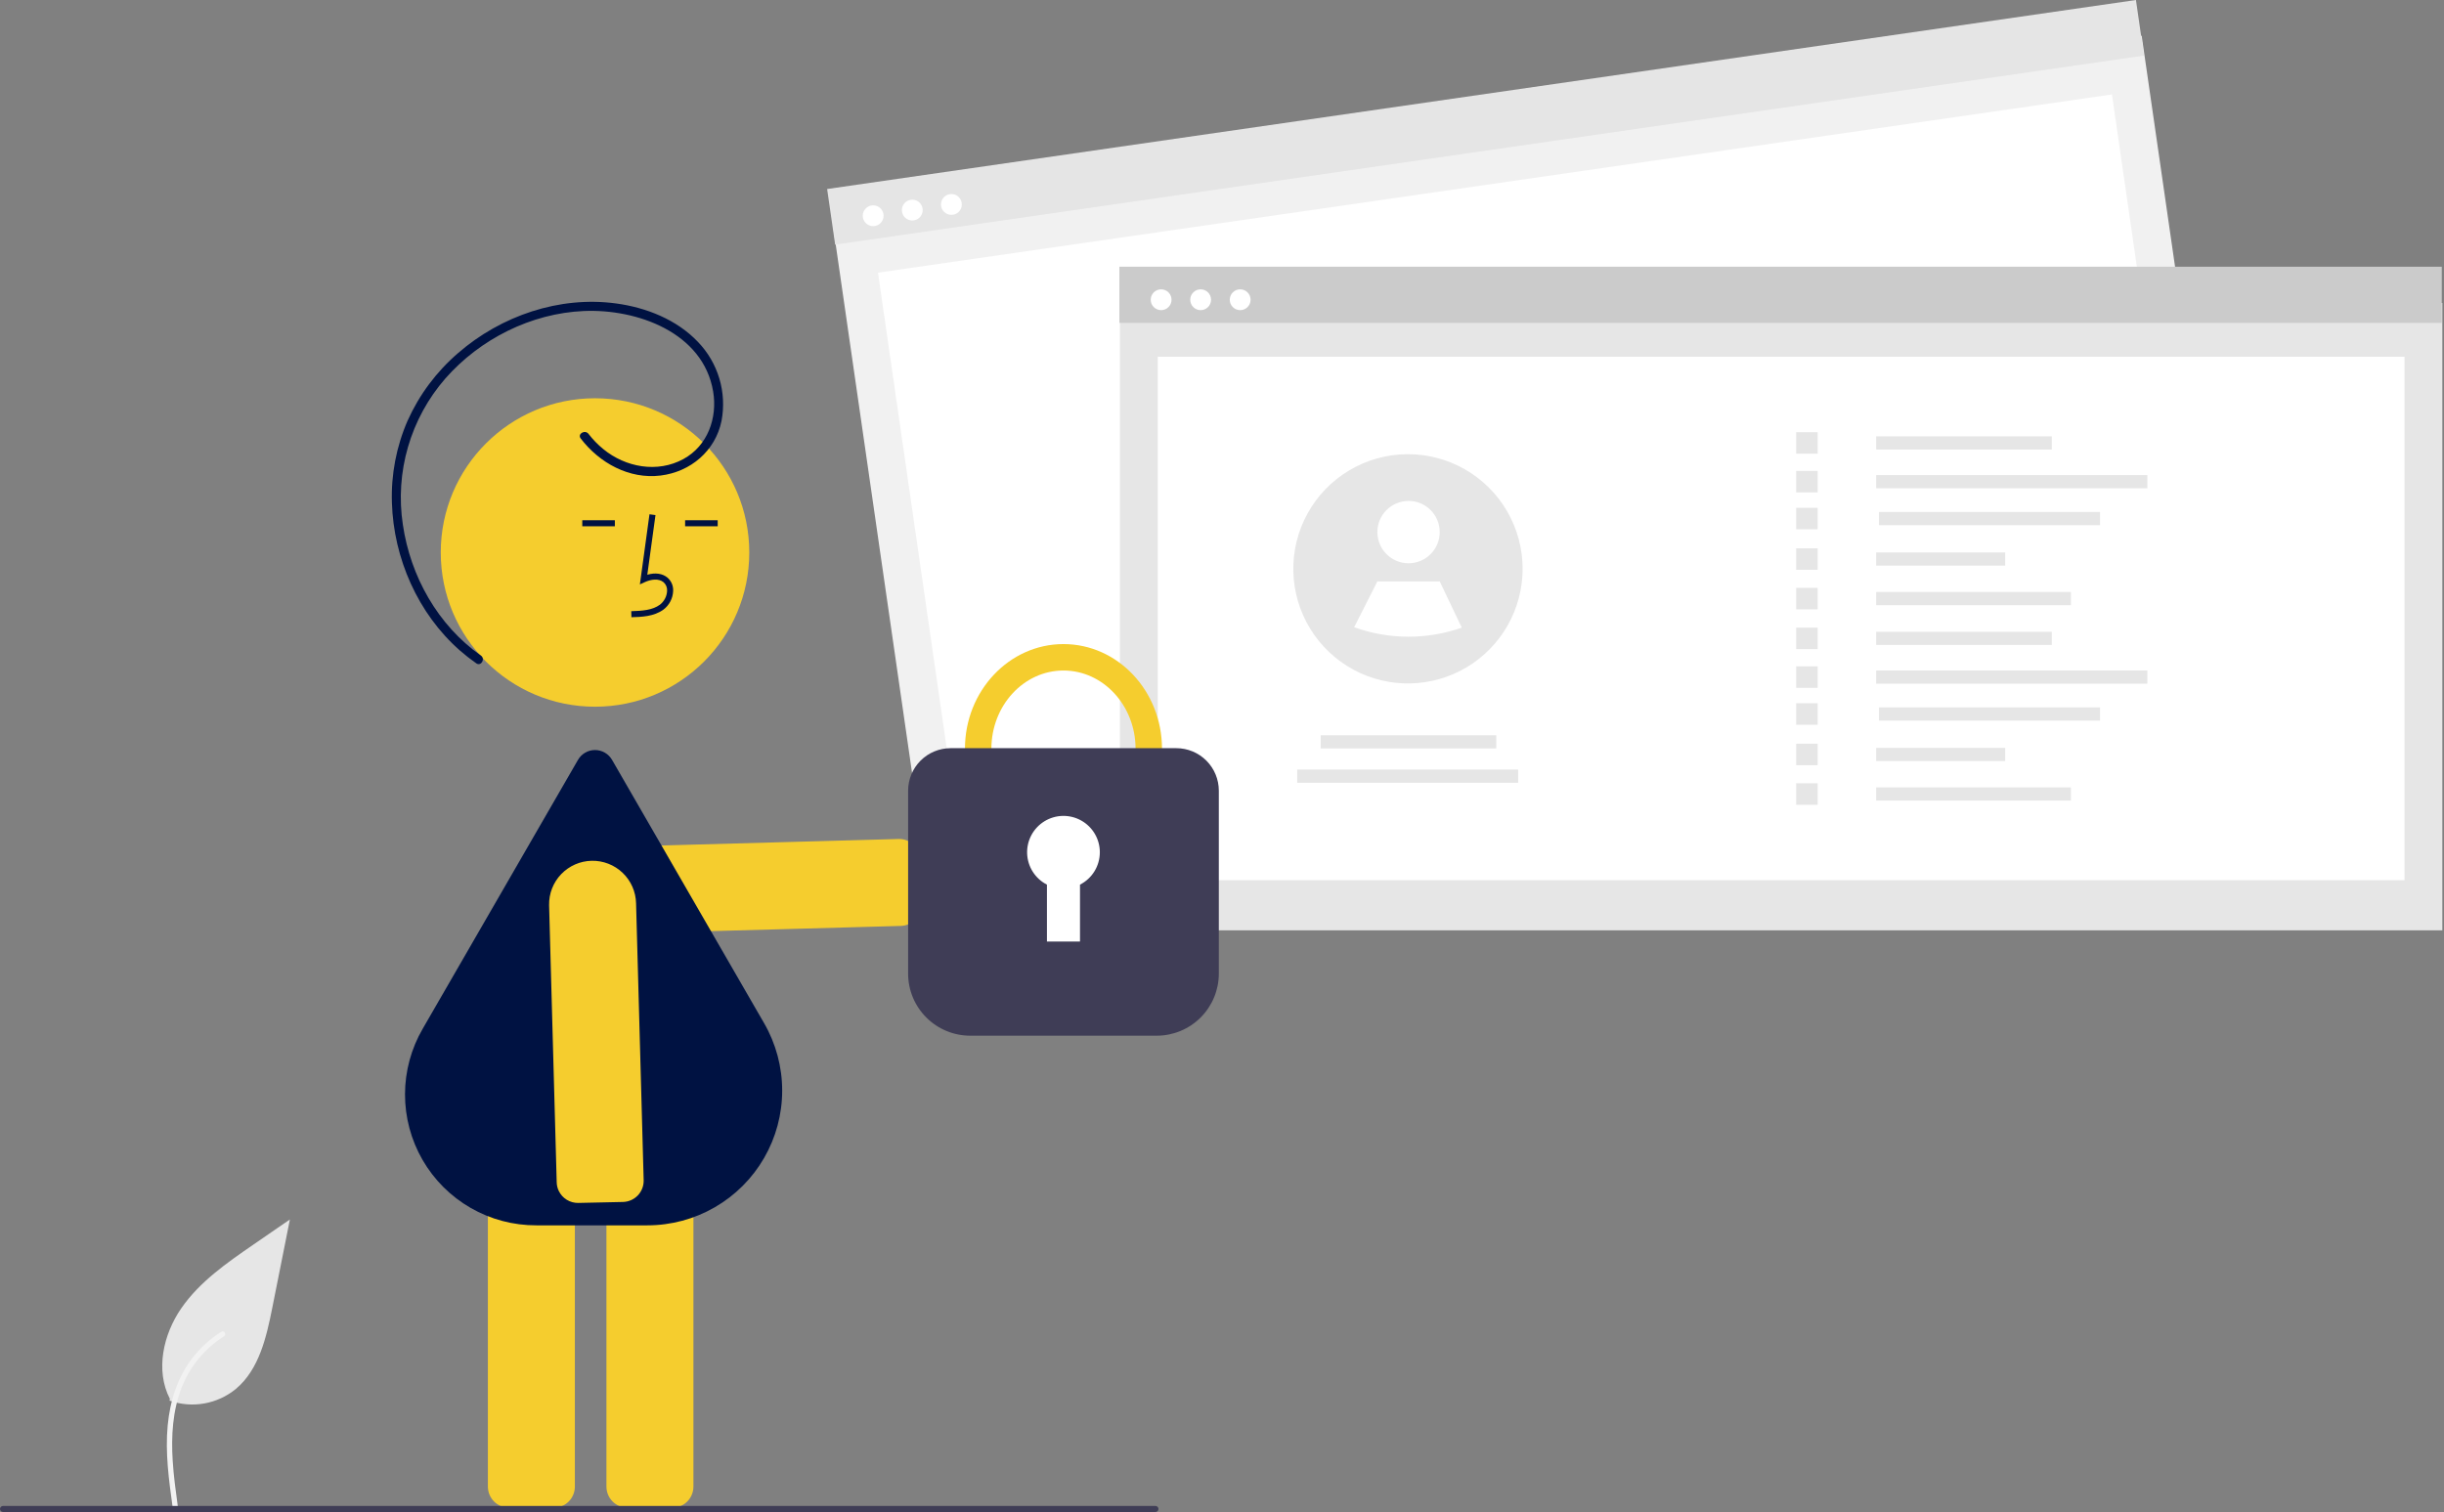 <svg width="808" height="500" viewBox="0 0 808 500" fill="none" xmlns="http://www.w3.org/2000/svg">
<rect x="0" y="0" width="808" height="500" fill="#808080" stroke="none"/>
<g clip-path="url(#clip0_725_19)">
<path d="M56.035 463.158C59.718 464.452 63.671 464.776 67.515 464.099C71.359 463.422 74.964 461.766 77.982 459.292C85.669 452.84 88.082 442.211 90.04 432.368L95.84 403.256L83.697 411.618C74.964 417.631 66.035 423.837 59.988 432.547C53.941 441.257 51.302 453.147 56.16 462.571" fill="#E6E6E6"/>
<path d="M57.073 498.404C55.844 489.451 54.58 480.384 55.442 471.335C56.208 463.299 58.659 455.45 63.651 449.014C66.3 445.604 69.524 442.682 73.178 440.381C74.131 439.781 75.007 441.29 74.059 441.888C67.738 445.883 62.848 451.782 60.096 458.735C57.056 466.467 56.568 474.896 57.096 483.109C57.413 488.076 58.084 493.009 58.761 497.939C58.815 498.162 58.783 498.397 58.669 498.597C58.556 498.796 58.37 498.945 58.151 499.013C57.928 499.073 57.69 499.043 57.489 498.928C57.287 498.814 57.139 498.625 57.077 498.403L57.073 498.404Z" fill="#F2F2F2"/>
<path d="M300.601 305.518C299.709 305.942 298.738 306.17 297.75 306.189L206.143 308.703C202.331 308.786 198.641 307.351 195.886 304.713C193.132 302.076 191.537 298.452 191.455 294.639C191.372 290.826 192.807 287.137 195.444 284.382C198.082 281.627 201.705 280.033 205.518 279.95L297.126 277.437C298.981 277.398 300.776 278.097 302.116 279.381C303.457 280.664 304.234 282.427 304.276 284.282L304.597 299.038C304.625 300.388 304.263 301.718 303.554 302.867C302.845 304.016 301.82 304.937 300.601 305.518Z" fill="#F5CD2E"/>
<path d="M183.058 498.59H168.299C166.443 498.588 164.664 497.85 163.351 496.538C162.039 495.225 161.301 493.446 161.299 491.59V368.576C161.301 366.72 162.039 364.941 163.351 363.629C164.664 362.316 166.443 361.578 168.299 361.576H183.058C184.914 361.578 186.694 362.316 188.006 363.629C189.318 364.941 190.056 366.72 190.058 368.576V491.59C190.056 493.446 189.318 495.225 188.006 496.538C186.694 497.85 184.914 498.588 183.058 498.59Z" fill="#F5CD2E"/>
<path d="M222.251 498.59H207.491C205.635 498.588 203.856 497.85 202.544 496.538C201.231 495.225 200.493 493.446 200.491 491.59V368.576C200.493 366.72 201.231 364.941 202.544 363.629C203.856 362.316 205.635 361.578 207.491 361.576H222.251C224.107 361.578 225.886 362.316 227.198 363.629C228.511 364.941 229.249 366.72 229.251 368.576V491.59C229.249 493.446 228.511 495.225 227.198 496.538C225.886 497.85 224.107 498.588 222.251 498.59Z" fill="#F5CD2E"/>
<path d="M196.716 233.697C224.882 233.697 247.716 210.864 247.716 182.697C247.716 154.531 224.882 131.697 196.716 131.697C168.549 131.697 145.716 154.531 145.716 182.697C145.716 210.864 168.549 233.697 196.716 233.697Z" fill="#F5CD2E"/>
<path d="M214.027 405.197H177.338C169.714 405.226 162.217 403.24 155.607 399.44C148.997 395.641 143.508 390.162 139.695 383.559C135.883 376.956 133.883 369.463 133.898 361.839C133.912 354.214 135.94 346.729 139.777 340.141L191.087 251.27C191.657 250.282 192.478 249.462 193.466 248.891C194.454 248.321 195.575 248.021 196.716 248.021C197.857 248.021 198.978 248.321 199.966 248.891C200.954 249.462 201.775 250.282 202.345 251.27L252.621 338.351C256.532 345.126 258.591 352.81 258.591 360.633C258.591 368.456 256.532 376.141 252.621 382.915C248.71 389.69 243.084 395.315 236.309 399.227C229.535 403.138 221.85 405.197 214.027 405.197Z" fill="#001242"/>
<path d="M208.753 204.106C212.059 204.014 216.173 203.9 219.343 201.584C220.287 200.866 221.062 199.951 221.615 198.902C222.168 197.853 222.484 196.696 222.543 195.511C222.6 194.67 222.462 193.826 222.139 193.047C221.817 192.267 221.318 191.573 220.683 191.018C219.027 189.619 216.61 189.291 214.004 190.057L216.704 170.331L214.722 170.06L211.549 193.25L213.204 192.49C215.122 191.611 217.755 191.163 219.392 192.546C219.793 192.907 220.106 193.356 220.306 193.859C220.506 194.361 220.588 194.902 220.544 195.441C220.496 196.323 220.258 197.183 219.847 197.965C219.436 198.746 218.862 199.43 218.163 199.969C215.696 201.771 212.417 202.003 208.697 202.107L208.753 204.106Z" fill="#001242"/>
<path d="M237.275 172.032H226.503V174.032H237.275V172.032Z" fill="#001242"/>
<path d="M203.275 172.032H192.503V174.032H203.275V172.032Z" fill="#001242"/>
<path d="M184.72 393.791C184.296 392.899 184.067 391.927 184.049 390.94L181.535 299.333C181.452 295.52 182.887 291.83 185.524 289.076C188.162 286.321 191.786 284.727 195.598 284.644C199.411 284.561 203.101 285.996 205.855 288.634C208.61 291.271 210.204 294.895 210.287 298.708L212.801 390.315C212.839 392.17 212.14 393.965 210.857 395.306C209.573 396.646 207.811 397.423 205.955 397.466L191.199 397.786C189.849 397.814 188.52 397.452 187.371 396.744C186.221 396.035 185.301 395.009 184.72 393.791Z" fill="#F5CD2E"/>
<path d="M191.984 144.998C198.18 153.101 208.017 158.537 218.413 157.25C228.314 156.024 236.481 149.124 238.53 139.244C239.425 134.573 239.183 129.756 237.827 125.198C236.47 120.64 234.037 116.475 230.734 113.054C223.726 105.683 213.697 101.719 203.77 100.359C184.966 97.784 165.653 104.408 151.435 116.762C144.295 122.903 138.596 130.543 134.743 139.137C131.031 147.667 129.263 156.916 129.568 166.214C130.114 184.589 138.163 202.929 152.05 215.115C153.775 216.624 155.581 218.038 157.459 219.351C159.042 220.462 160.543 217.862 158.973 216.761C144.751 206.784 135.679 190.55 133.189 173.492C131.885 164.898 132.467 156.122 134.893 147.775C137.32 139.428 141.534 131.708 147.242 125.152C158.726 112.094 175.565 103.607 193.005 102.847C210.554 102.081 232.484 109.916 235.768 129.451C237.24 138.207 233.967 147.41 225.943 151.794C217.353 156.487 206.819 154.556 199.437 148.494C197.629 147.016 195.998 145.335 194.574 143.483C193.417 141.97 190.81 143.463 191.984 144.998Z" fill="#001242"/>
<path d="M708.054 11.836L275.351 74.344L305.011 279.669L737.715 217.161L708.054 11.836Z" fill="#F1F1F1"/>
<path d="M698.225 31.23L290.268 90.163L315.015 261.472L722.972 202.54L698.225 31.23Z" fill="white"/>
<path d="M706.156 2.94113e-05L273.453 62.507L276.109 80.89L708.812 18.383L706.156 2.94113e-05Z" fill="#E5E5E5"/>
<path d="M288.675 74.786C290.576 74.786 292.117 73.244 292.117 71.343C292.117 69.442 290.576 67.901 288.675 67.901C286.774 67.901 285.232 69.442 285.232 71.343C285.232 73.244 286.774 74.786 288.675 74.786Z" fill="white"/>
<path d="M301.608 72.918C303.509 72.918 305.05 71.376 305.05 69.475C305.05 67.574 303.509 66.032 301.608 66.032C299.706 66.032 298.165 67.574 298.165 69.475C298.165 71.376 299.706 72.918 301.608 72.918Z" fill="white"/>
<path d="M314.54 71.049C316.441 71.049 317.983 69.508 317.983 67.607C317.983 65.706 316.441 64.164 314.54 64.164C312.639 64.164 311.098 65.706 311.098 67.607C311.098 69.508 312.639 71.049 314.54 71.049Z" fill="white"/>
<path d="M807.453 100.183H370.258V307.64H807.453V100.183Z" fill="#E6E6E6"/>
<path d="M794.952 117.973H382.76V291.06H794.952V117.973Z" fill="white"/>
<path d="M807.266 88.197H370.071V106.77H807.266V88.197Z" fill="#CBCBCB"/>
<path d="M383.874 102.561C385.775 102.561 387.317 101.02 387.317 99.118C387.317 97.217 385.775 95.676 383.874 95.676C381.973 95.676 380.432 97.217 380.432 99.118C380.432 101.02 381.973 102.561 383.874 102.561Z" fill="white"/>
<path d="M396.941 102.561C398.842 102.561 400.383 101.02 400.383 99.118C400.383 97.217 398.842 95.676 396.941 95.676C395.039 95.676 393.498 97.217 393.498 99.118C393.498 101.02 395.039 102.561 396.941 102.561Z" fill="white"/>
<path d="M410.008 102.561C411.909 102.561 413.45 101.02 413.45 99.118C413.45 97.217 411.909 95.676 410.008 95.676C408.107 95.676 406.565 97.217 406.565 99.118C406.565 101.02 408.107 102.561 410.008 102.561Z" fill="white"/>
<path d="M678.329 144.289H620.277V148.652H678.329V144.289Z" fill="#E6E6E6"/>
<path d="M709.922 157.098H620.277V161.461H709.922V157.098Z" fill="#E6E6E6"/>
<path d="M694.268 169.297H621.209V173.66H694.268V169.297Z" fill="#E6E6E6"/>
<path d="M662.928 182.682H620.277V187.045H662.928V182.682Z" fill="#E6E6E6"/>
<path d="M684.648 195.757H620.277V200.12H684.648V195.757Z" fill="#E6E6E6"/>
<path d="M600.926 142.916H593.817V150.024H600.926V142.916Z" fill="#E6E6E6"/>
<path d="M600.926 155.725H593.817V162.834H600.926V155.725Z" fill="#E6E6E6"/>
<path d="M600.926 167.924H593.817V175.033H600.926V167.924Z" fill="#E6E6E6"/>
<path d="M600.926 181.31H593.817V188.418H600.926V181.31Z" fill="#E6E6E6"/>
<path d="M600.926 194.384H593.817V201.493H600.926V194.384Z" fill="#E6E6E6"/>
<path d="M678.329 208.913H620.277V213.276H678.329V208.913Z" fill="#E6E6E6"/>
<path d="M709.922 221.722H620.277V226.085H709.922V221.722Z" fill="#E6E6E6"/>
<path d="M694.268 233.921H621.209V238.285H694.268V233.921Z" fill="#E6E6E6"/>
<path d="M662.928 247.307H620.277V251.67H662.928V247.307Z" fill="#E6E6E6"/>
<path d="M684.648 260.381H620.277V264.745H684.648V260.381Z" fill="#E6E6E6"/>
<path d="M600.926 207.541H593.817V214.649H600.926V207.541Z" fill="#E6E6E6"/>
<path d="M600.926 220.35H593.817V227.458H600.926V220.35Z" fill="#E6E6E6"/>
<path d="M600.926 232.549H593.817V239.657H600.926V232.549Z" fill="#E6E6E6"/>
<path d="M600.926 245.934H593.817V253.043H600.926V245.934Z" fill="#E6E6E6"/>
<path d="M600.926 259.009H593.817V266.117H600.926V259.009Z" fill="#E6E6E6"/>
<path d="M494.682 243.139H436.63V247.502H494.682V243.139Z" fill="#E6E6E6"/>
<path d="M501.921 254.477H428.862V258.84H501.921V254.477Z" fill="#E6E6E6"/>
<path d="M503.387 188.098C503.385 194.656 501.682 201.101 498.444 206.804C495.207 212.507 490.545 217.273 484.915 220.636C479.286 223.999 472.88 225.845 466.324 225.993C459.767 226.141 453.285 224.586 447.509 221.48L447.502 221.472C441.602 218.294 436.65 213.609 433.151 207.894C429.652 202.178 427.731 195.638 427.583 188.938C427.434 182.238 429.065 175.619 432.308 169.755C435.551 163.891 440.291 158.991 446.044 155.555C451.798 152.119 458.359 150.27 465.06 150.195C471.761 150.121 478.362 151.825 484.19 155.132C490.018 158.44 494.865 163.233 498.238 169.024C501.61 174.815 503.387 181.397 503.387 188.098Z" fill="#E6E6E6"/>
<path d="M465.675 186.258C471.366 186.258 475.979 181.644 475.979 175.953C475.979 170.263 471.366 165.649 465.675 165.649C459.984 165.649 455.371 170.263 455.371 175.953C455.371 181.644 459.984 186.258 465.675 186.258Z" fill="white"/>
<path d="M483.27 207.549C471.75 211.592 459.189 211.543 447.702 207.411L447.694 207.406L455.371 192.252H475.979L483.27 207.549Z" fill="white"/>
<path d="M351.589 282.185C333.629 282.185 319.018 266.664 319.018 247.585C319.018 228.506 333.629 212.984 351.589 212.984C369.55 212.984 384.161 228.506 384.161 247.585C384.161 266.664 369.55 282.185 351.589 282.185ZM351.589 221.727C338.45 221.727 327.76 233.327 327.76 247.585C327.76 261.842 338.45 273.443 351.589 273.443C364.729 273.443 375.419 261.842 375.419 247.585C375.419 233.327 364.729 221.727 351.589 221.727Z" fill="#F5CD2E"/>
<path d="M382.434 342.484H320.745C315.305 342.478 310.09 340.314 306.243 336.468C302.396 332.621 300.233 327.406 300.227 321.966V261.456C300.231 257.732 301.712 254.161 304.346 251.527C306.979 248.894 310.55 247.412 314.274 247.408H388.905C392.629 247.412 396.2 248.894 398.833 251.527C401.467 254.161 402.948 257.732 402.952 261.456V321.966C402.946 327.406 400.782 332.621 396.936 336.468C393.089 340.314 387.874 342.478 382.434 342.484Z" fill="#3F3D56"/>
<path d="M363.611 281.833C363.612 279.696 363.044 277.597 361.965 275.753C360.886 273.908 359.335 272.385 357.471 271.339C355.607 270.294 353.499 269.764 351.362 269.804C349.225 269.845 347.138 270.454 345.316 271.569C343.493 272.685 342 274.266 340.992 276.149C339.983 278.033 339.495 280.152 339.577 282.287C339.66 284.423 340.31 286.497 341.461 288.298C342.612 290.098 344.222 291.559 346.125 292.531V311.339H357.054V292.531C359.026 291.525 360.683 289.994 361.84 288.106C362.997 286.218 363.61 284.047 363.611 281.833Z" fill="white"/>
<path d="M382 499.984H1C0.735 499.984 0.48 499.879 0.293 499.691C0.105 499.504 0 499.25 0 498.984C0 498.719 0.105 498.465 0.293 498.277C0.48 498.09 0.735 497.984 1 497.984H382C382.265 497.984 382.52 498.09 382.707 498.277C382.895 498.465 383 498.719 383 498.984C383 499.25 382.895 499.504 382.707 499.691C382.52 499.879 382.265 499.984 382 499.984Z" fill="#3F3D56"/>
</g>
<defs>
<clipPath id="clip0_725_19">
<rect width="807.453" height="499.984" fill="white"/>
</clipPath>
</defs>
</svg>
